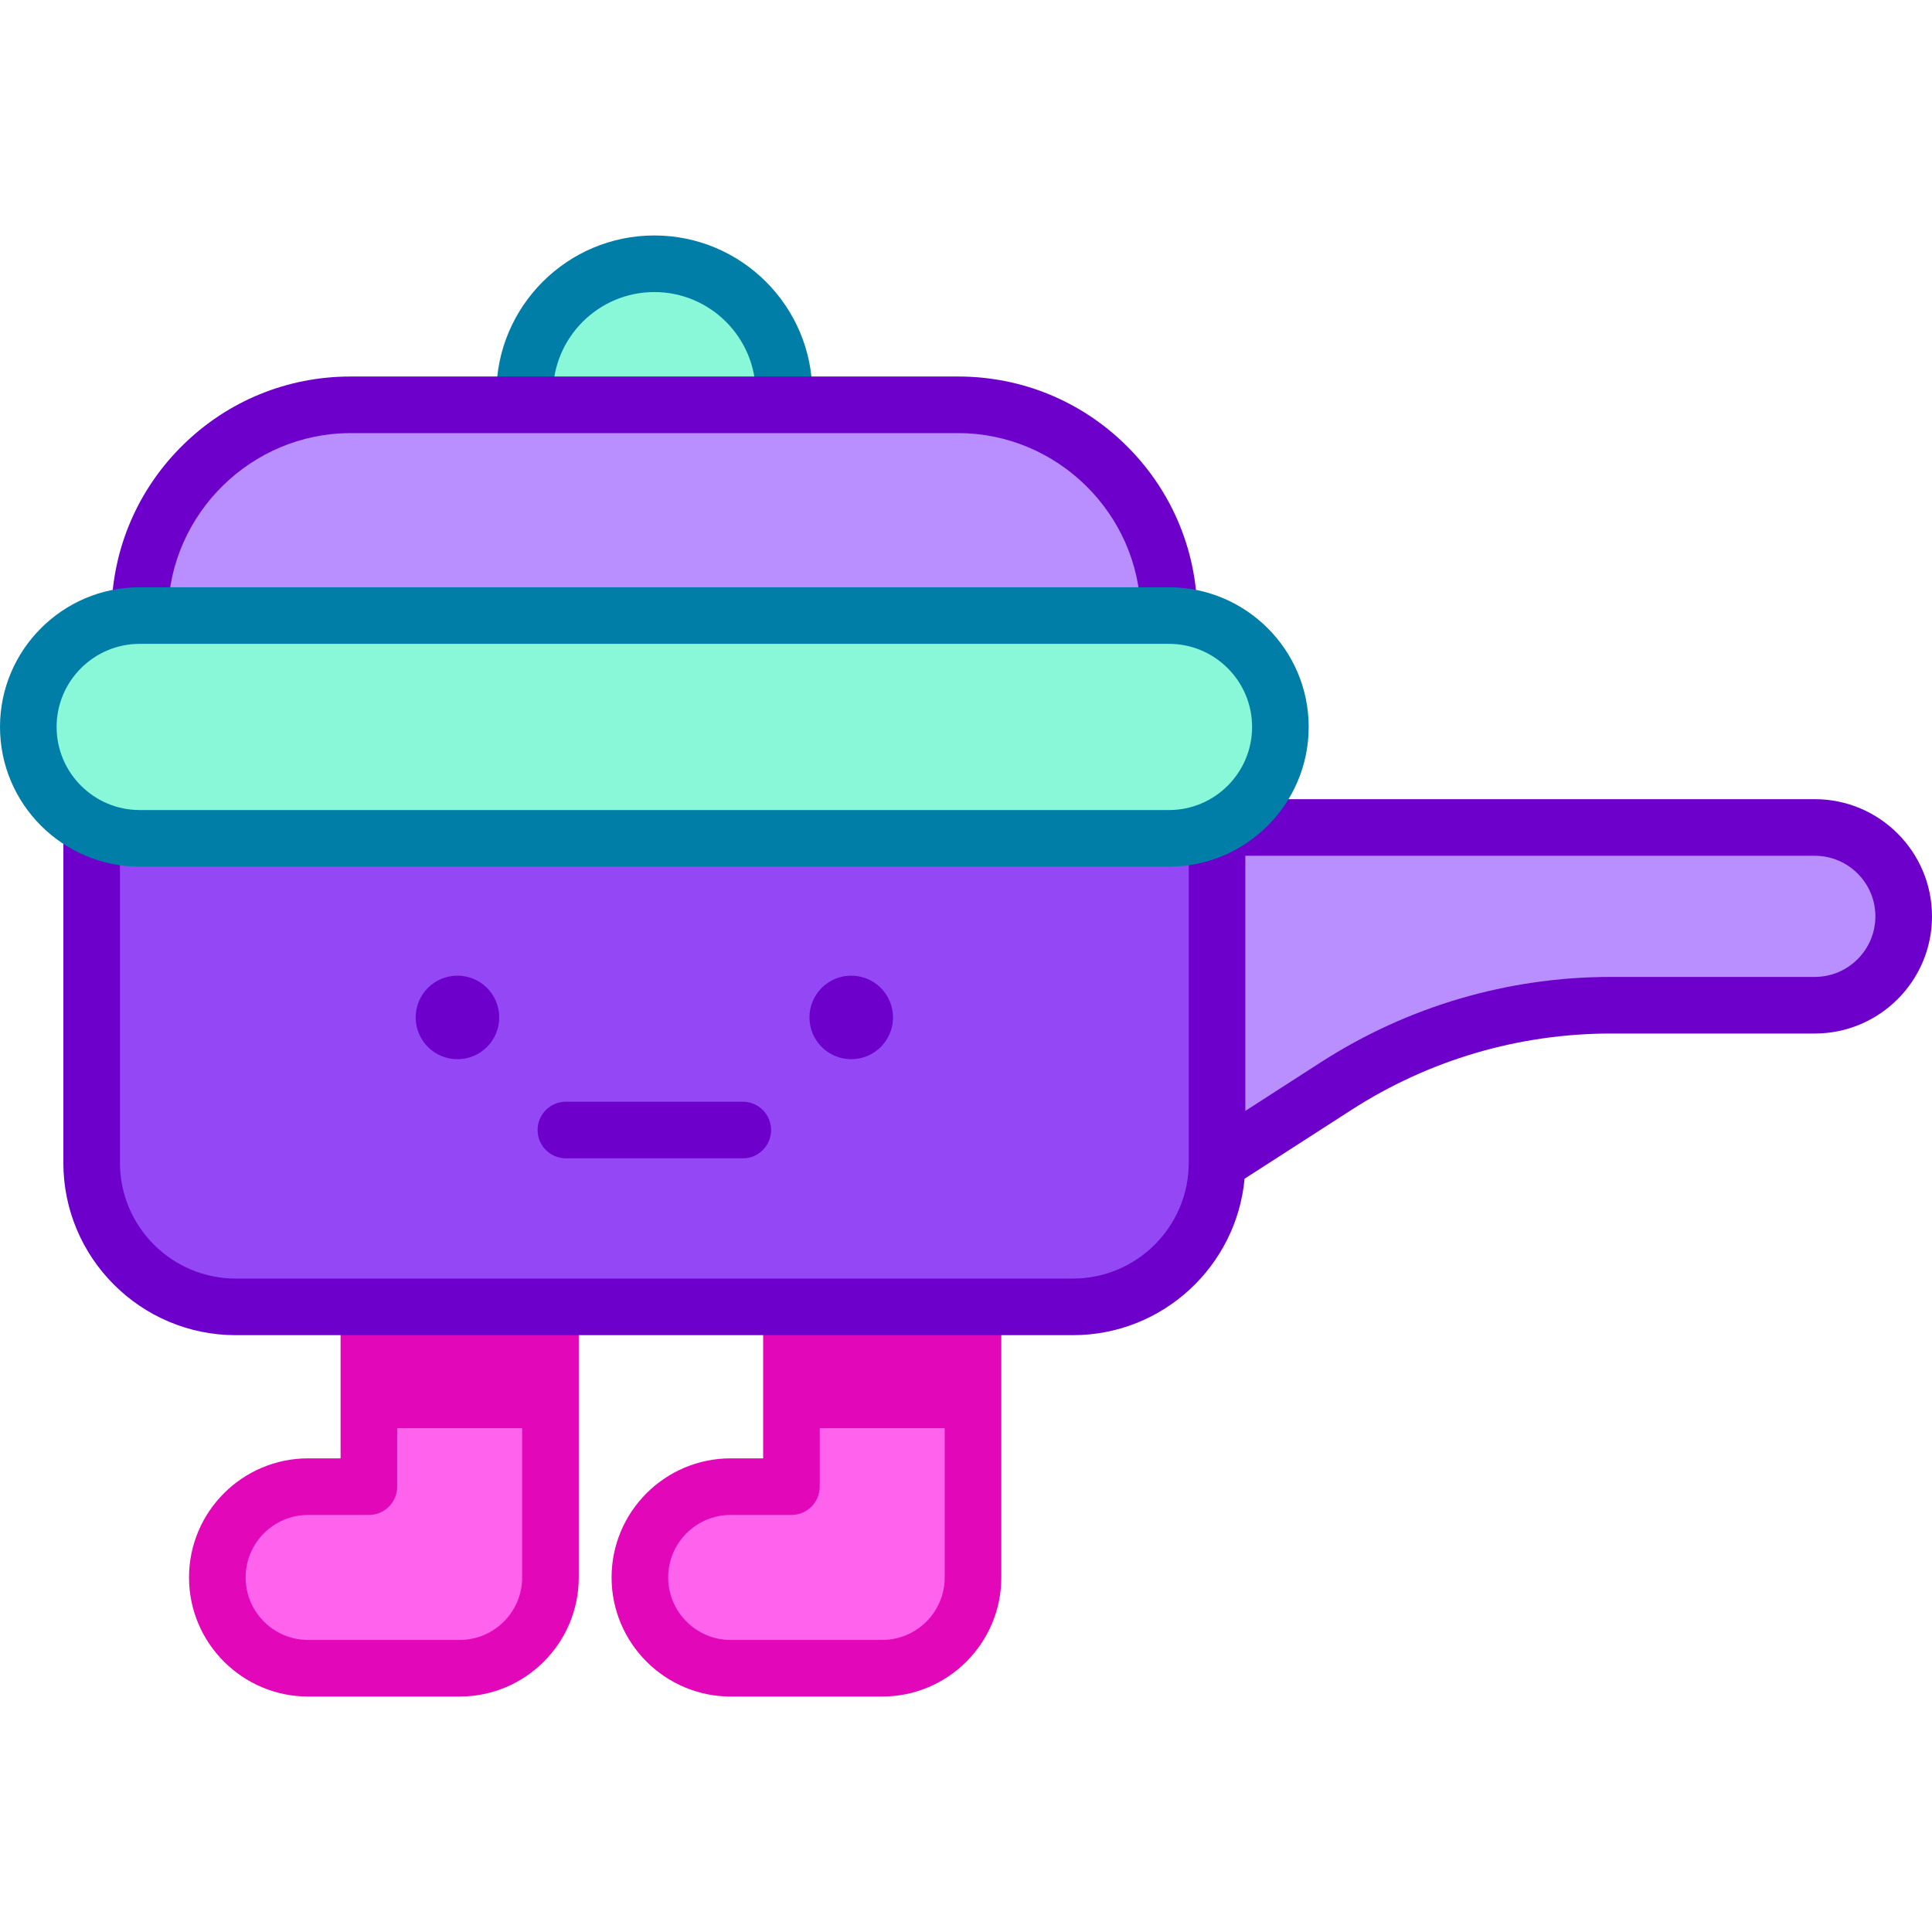 <svg id="Capa_1" enable-background="new 0 0 512 512" height="512" viewBox="0 0 512 512" width="512" xmlns="http://www.w3.org/2000/svg"><g><g><path d="m257.858 346.332v71.707c0 13.288-10.772 24.061-24.061 24.061h-40.163c-13.288 0-24.061-10.772-24.061-24.061 0-13.288 10.772-24.061 24.061-24.061h16.102v-47.646z" fill="#ff63ed"/></g><g><path d="m145.878 346.332v71.707c0 13.288-10.772 24.061-24.061 24.061h-40.162c-13.288 0-24.061-10.772-24.061-24.061 0-13.288 10.772-24.061 24.061-24.061h16.102v-47.646z" fill="#ff63ed"/></g><g><g><path d="m233.797 449.6h-40.162c-17.402 0-31.561-14.158-31.561-31.561s14.158-31.561 31.561-31.561h8.602v-37.146c0-4.142 3.357-7.5 7.5-7.5s7.5 3.358 7.5 7.5v44.646c0 4.142-3.357 7.5-7.5 7.5h-16.102c-9.132 0-16.561 7.429-16.561 16.561s7.429 16.561 16.561 16.561h40.162c9.132 0 16.561-7.429 16.561-16.561v-68.707c0-4.142 3.357-7.5 7.5-7.5s7.5 3.358 7.5 7.5v68.707c-.001 17.403-14.159 31.561-31.561 31.561z" fill="#e207b9"/></g></g><g><g><path d="m121.817 449.6h-40.163c-17.402 0-31.561-14.158-31.561-31.561s14.158-31.561 31.561-31.561h8.603v-37.146c0-4.142 3.357-7.5 7.5-7.5s7.5 3.358 7.5 7.5v44.646c0 4.142-3.357 7.5-7.5 7.5h-16.103c-9.132 0-16.561 7.429-16.561 16.561s7.429 16.561 16.561 16.561h40.163c9.132 0 16.561-7.429 16.561-16.561v-68.707c0-4.142 3.357-7.5 7.5-7.5s7.5 3.358 7.5 7.5v68.707c0 17.403-14.158 31.561-31.561 31.561z" fill="#e207b9"/></g></g><path d="m97.757 346.332h48.121v32.152h-48.121z" fill="#e207b9"/><path d="m209.737 346.332h48.121v32.152h-48.121z" fill="#e207b9"/><path d="m309.796 222.169h-272.776c-4.559 0-8.877-1.035-12.731-2.881v88.865c0 21.086 17.094 38.18 38.18 38.18h221.88c21.086 0 38.18-17.094 38.18-38.18v-88.865c-3.856 1.845-8.173 2.881-12.733 2.881z" fill="#9448f5"/><path d="m480.947 219.288h-158.419v88.865l31.579-20.336c21.717-13.986 47.002-21.423 72.833-21.423h54.008c13.008 0 23.553-10.545 23.553-23.553s-10.546-23.553-23.554-23.553z" fill="#b98eff"/><circle cx="225.586" cy="269.63" fill="#6d00ca" r="11.071"/><g><path d="m196.851 306.969h-46.885c-4.143 0-7.5-3.358-7.5-7.5s3.357-7.5 7.5-7.5h46.885c4.143 0 7.5 3.358 7.5 7.5s-3.358 7.5-7.5 7.5z" fill="#6d00ca"/></g><circle cx="121.23" cy="269.63" fill="#6d00ca" r="11.071"/><path d="m315.027 221.288v86.865c0 16.917-13.763 30.68-30.679 30.68h-221.88c-16.916 0-30.679-13.763-30.679-30.68v-86.865c0-4.142-3.357-7.5-7.5-7.5s-7.5 3.358-7.5 7.5v86.865c0 25.188 20.491 45.68 45.679 45.68h221.881c23.764 0 43.338-18.243 45.476-41.458l28.342-18.252c20.551-13.233 44.332-20.229 68.772-20.229h54.008c17.122 0 31.053-13.93 31.053-31.053s-13.931-31.053-31.053-31.053h-156.42zm165.92 37.605h-54.008c-27.327 0-53.917 7.821-76.894 22.617l-20.019 12.892v-67.614h150.92c8.852 0 16.053 7.201 16.053 16.053s-7.2 16.052-16.052 16.052z" fill="#6d00ca"/><path d="m309.796 163.128h-272.776c-16.304 0-29.52 13.217-29.52 29.52 0 16.304 13.217 29.52 29.52 29.52h272.776c16.304 0 29.52-13.217 29.52-29.52 0-16.303-13.216-29.52-29.52-29.52z" fill="#88f8d8"/><path d="m207.777 107.281v-3.013c0-18.981-15.387-34.369-34.369-34.369-18.981 0-34.369 15.387-34.369 34.369v3.013z" fill="#88f8d8"/><path d="m309.796 163.128c0-30.843-25.003-55.846-55.846-55.846h-161.083c-30.843 0-55.846 25.003-55.846 55.846z" fill="#b98eff"/><g><path d="m207.777 111.769c-4.143 0-7.5-3.358-7.5-7.5 0-14.815-12.054-26.869-26.869-26.869s-26.869 12.053-26.869 26.869c0 4.142-3.357 7.5-7.5 7.5s-7.5-3.358-7.5-7.5c0-23.086 18.782-41.869 41.869-41.869s41.869 18.782 41.869 41.869c0 4.142-3.357 7.5-7.5 7.5z" fill="#007ea8"/></g><g><path d="m309.783 169.56c-4.077 0-7.419-3.266-7.496-7.359-.49-26.147-22.174-47.419-48.337-47.419h-161.084c-26.129 0-47.813 21.244-48.337 47.355-.083 4.141-3.497 7.426-7.648 7.348-4.142-.083-7.432-3.508-7.348-7.649.334-16.649 7.07-32.249 18.968-43.924 11.914-11.692 27.67-18.131 44.365-18.131h161.084c16.709 0 32.475 6.449 44.393 18.158 11.902 11.694 18.63 27.313 18.942 43.98.077 4.142-3.217 7.562-7.358 7.639-.048.001-.096.002-.144.002z" fill="#6d00ca"/></g><g><path d="m309.796 229.669h-272.775c-20.414 0-37.021-16.608-37.021-37.021s16.607-37.02 37.021-37.02h272.775c20.413 0 37.021 16.607 37.021 37.02s-16.608 37.021-37.021 37.021zm-272.775-59.041c-12.143 0-22.021 9.878-22.021 22.02s9.878 22.021 22.021 22.021h272.775c12.143 0 22.021-9.878 22.021-22.021s-9.878-22.02-22.021-22.02z" fill="#007ea8"/></g></g></svg>